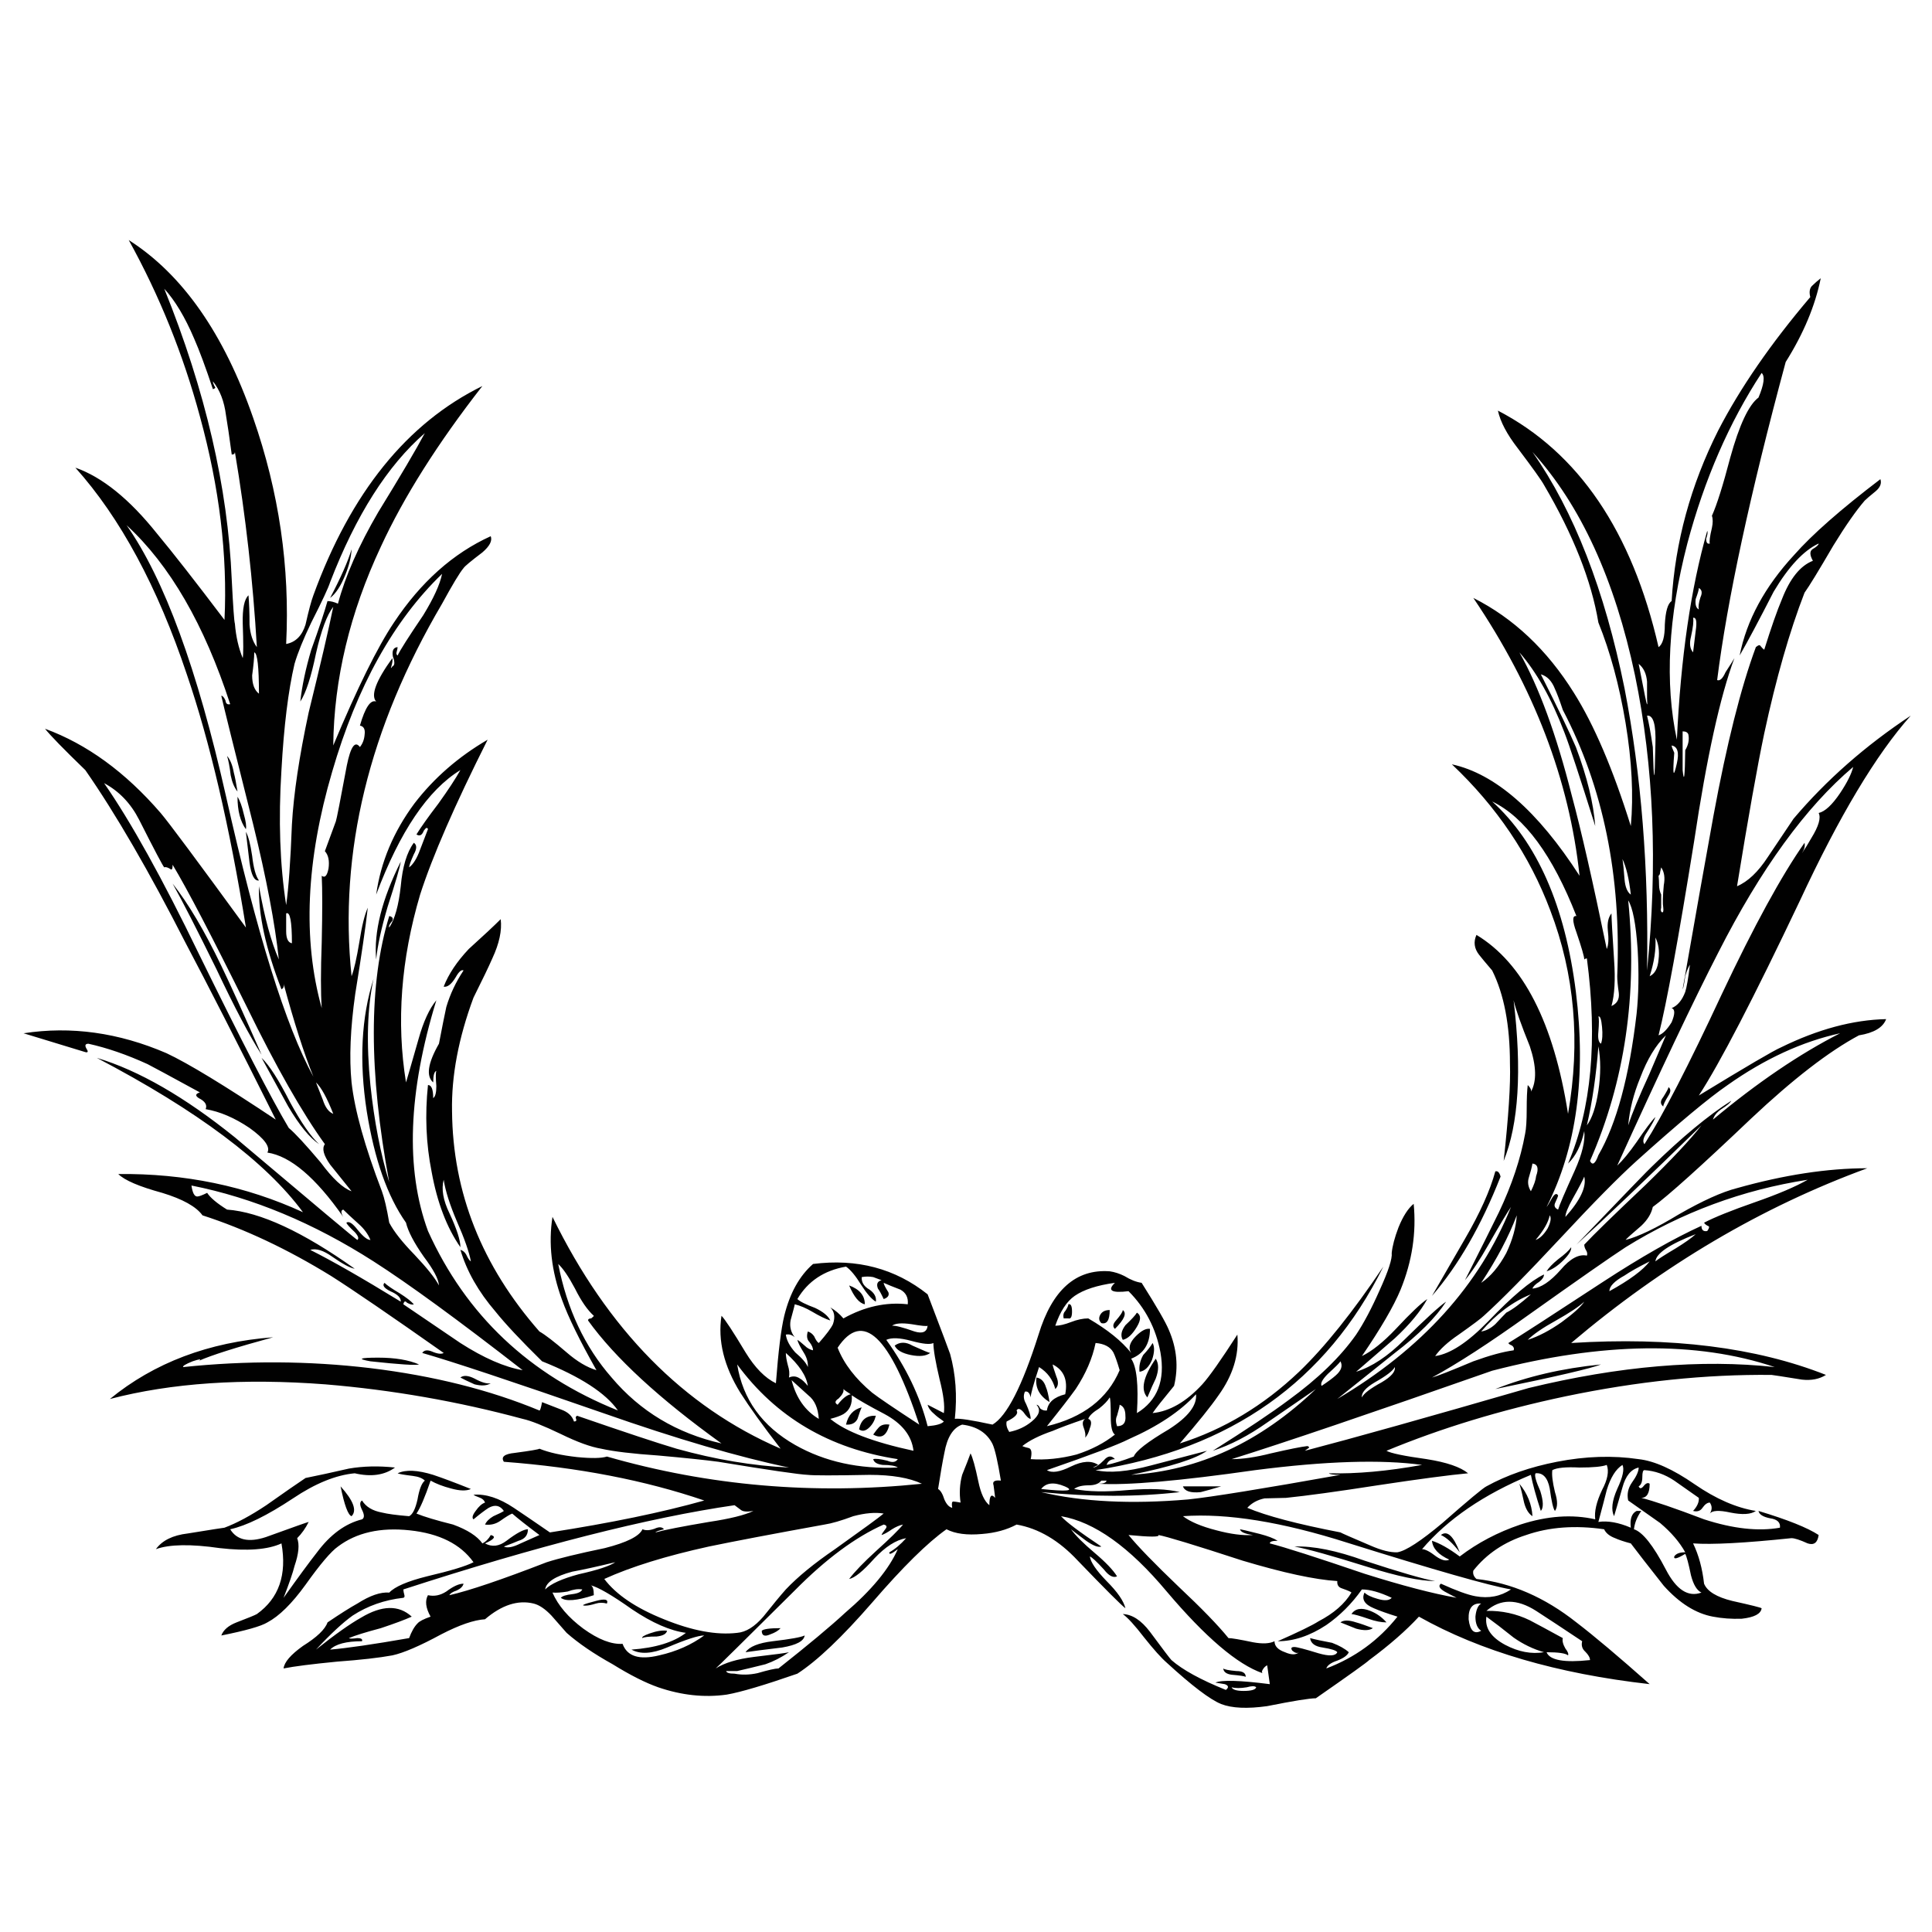 <?xml version="1.0" encoding="utf-8"?>
<!-- Generator: Adobe Illustrator 16.0.0, SVG Export Plug-In . SVG Version: 6.00 Build 0)  -->
<!DOCTYPE svg PUBLIC "-//W3C//DTD SVG 1.1//EN" "http://www.w3.org/Graphics/SVG/1.1/DTD/svg11.dtd">
<svg version="1.1" id="Layer_1" xmlns="http://www.w3.org/2000/svg" xmlns:xlink="http://www.w3.org/1999/xlink" x="0px" y="0px"
	 width="300px" height="300px" viewBox="0 0 300 300" enable-background="new 0 0 300 300" xml:space="preserve">
<path fill-rule="evenodd" clip-rule="evenodd" fill="#010101" d="M25.505,44.832c6.391,15.816,9.884,30.873,10.48,45.171
	c0.217,4.28,0.379,6.555,0.488,6.825c0.162,2.004,0.568,3.792,1.219,5.362c0.107-0.595,0.107-2.383,0-5.362
	c-0.055-2.329,0.243-3.792,0.893-4.388c0.108,1.247,0.163,2.763,0.163,4.55c0.108,1.462,0.487,2.627,1.137,3.494
	c-0.596-10.237-1.733-20.338-3.412-30.304c0,0.27-0.163,0.406-0.488,0.406c-0.379-2.816-0.676-4.847-0.893-6.093
	c-0.271-2.167-0.948-3.927-2.031-5.281c0,0.216,0.107,0.514,0.324,0.893c0.109,0.109,0,0.216-0.324,0.326
	c-1.138-3.413-2.113-6.04-2.926-7.881C28.728,49.247,27.184,46.674,25.505,44.832z M65.965,67.255
	c-5.796,5.037-10.698,12.755-14.706,23.155c-0.271,0.867-1.246,2.952-2.924,6.256c-1.246,2.6-2.112,4.74-2.6,6.419
	c-0.975,4.169-1.652,9.667-2.031,16.492c-0.487,7.745-0.243,14.732,0.731,20.961c0.379-2.654,0.677-6.824,0.894-12.511
	c0.27-4.767,1.137-10.562,2.6-17.387c1.841-7.475,3.114-12.945,3.819-16.412c-0.975,1.246-1.869,3.656-2.681,7.231
	c-0.758,3.683-1.571,6.175-2.437,7.475c0.27-2.438,0.839-5.119,1.706-8.044c1.192-3.304,2.031-5.822,2.518-7.556
	c0.488,0,1.029,0.136,1.625,0.406c1.138-4.278,3.223-9.019,6.256-14.218C62.2,73.891,64.611,69.801,65.965,67.255z M39.317,64.899
	c4.008,11.482,5.714,23.182,5.118,35.098c1.462-0.271,2.464-1.273,3.006-3.006c0.487-2.167,0.894-3.683,1.219-4.55
	c5.795-15.924,14.542-26.756,26.242-32.498C67.969,68.826,62.716,77.14,59.14,84.885c-4.821,10.292-7.285,20.583-7.393,30.873
	c3.736-8.937,6.878-15.301,9.424-19.092c4.171-6.283,9.18-10.751,15.03-13.405c0.271,0.705-0.163,1.543-1.3,2.519
	c-1.787,1.354-2.763,2.166-2.925,2.438c-0.596,0.703-1.706,2.545-3.331,5.524c-11.374,19.336-16.059,38.618-14.055,57.847
	c0.379-0.976,0.786-2.763,1.219-5.363c0.379-2.437,0.813-4.197,1.3-5.281c-0.325,2.925-0.976,7.394-1.95,13.406
	c-0.759,5.361-0.948,9.938-0.569,13.729c0.487,4.333,2.058,9.967,4.712,16.899c0.379,1.027,0.759,2.652,1.138,4.875
	c0.704,1.354,2.004,3.005,3.9,4.954c1.949,2.06,3.223,3.656,3.818,4.794c-0.055-0.975-0.84-2.464-2.356-4.468
	c-1.517-2.167-2.437-3.926-2.762-5.28c-2.871-4.063-4.902-9.831-6.093-17.307c-1.192-7.744-0.84-14.596,1.057-20.554
	c-0.975,4.495-1.138,9.992-0.488,16.491c0.596,5.634,1.571,10.67,2.925,15.113c-3.195-17.169-3.195-30.955,0-41.354
	c0.487,0.108,0.65,0.352,0.487,0.73c-0.433,0.488-0.596,0.84-0.487,1.056c0.867-1.299,1.462-3.438,1.787-6.418
	c0.271-3.033,0.948-5.281,2.031-6.743c0.488,0.324,0.488,0.92,0,1.786c-0.487,1.084-0.731,1.761-0.731,2.032
	c0.65-0.487,1.219-1.408,1.706-2.762c0.705-1.841,1.111-2.897,1.219-3.169c-0.107-0.324-0.324-0.243-0.65,0.244
	c-0.27,0.705-0.65,0.894-1.137,0.569c0.704-1.137,1.841-2.735,3.412-4.793c1.517-2.113,2.654-3.845,3.413-5.2
	c-5.038,3.087-9.397,9.533-13.08,19.336c0.704-5.038,2.681-9.75,5.931-14.136c3.033-3.954,6.824-7.258,11.375-9.912
	c-5.092,10.128-8.585,18.144-10.481,24.048c-2.979,10.075-3.71,19.798-2.193,29.167c0.109-0.325,0.758-2.573,1.95-6.743
	c0.758-2.708,1.679-4.713,2.762-6.012c-4.387,14.299-4.82,26.242-1.3,35.828c5.904,13.055,15.735,22.343,29.492,27.867
	c-1.895-2.709-5.822-5.253-11.78-7.638c-3.304-3.249-5.714-5.823-7.23-7.718c-2.654-3.088-4.469-6.283-5.444-9.587
	c0.379,0.108,0.676,0.353,0.893,0.73c0.271,0.596,0.515,0.947,0.732,1.058c-0.271-1.463-1.002-3.549-2.194-6.257
	c-1.083-2.545-1.76-4.685-2.031-6.418c-0.379,1.462-0.081,3.196,0.894,5.199c1.137,2.438,1.706,4.198,1.706,5.28
	c-2.112-3.032-3.602-6.931-4.469-11.697c-0.866-4.334-1.056-8.829-0.569-13.488c0.542,0,0.813,0.678,0.813,2.032
	c0.325-0.217,0.487-0.839,0.487-1.868c-0.108-1.3-0.108-2.087,0-2.357c-0.325,0.108-0.487,0.705-0.487,1.788
	c-1.137-0.975-0.84-2.979,0.894-6.012c0.487-2.545,0.867-4.443,1.137-5.687c0.596-2.006,1.489-3.9,2.681-5.688
	c-0.325-0.163-0.731,0.19-1.219,1.057c-0.65,1.084-1.273,1.57-1.869,1.463c0.759-1.95,2.058-3.901,3.899-5.85
	c2.276-2.058,3.928-3.602,4.957-4.631c0.217,1.733-0.216,3.765-1.3,6.093c-0.542,1.246-1.516,3.277-2.925,6.093
	c-2.329,6.284-3.439,12.16-3.331,17.63c0.108,12.622,4.63,24.021,13.567,34.206c0.867,0.486,2.275,1.569,4.225,3.249
	c1.625,1.407,3.169,2.329,4.631,2.761c-2.6-4.604-4.388-8.259-5.362-10.968c-1.625-4.439-2.113-8.72-1.463-12.836
	c8.558,17.495,20.366,29.491,35.423,35.991c-2.763-3.574-4.848-6.472-6.256-8.693c-2.546-4.116-3.52-8.098-2.924-11.941
	c0.541,0.54,1.787,2.438,3.737,5.687c1.462,2.384,3.033,3.979,4.712,4.792c0.379-4.982,0.812-8.477,1.3-10.479
	c0.866-3.522,2.356-6.202,4.469-8.045c6.824-0.867,12.755,0.703,17.792,4.712c2.167,5.688,3.332,8.775,3.493,9.262
	c0.867,3.143,1.111,6.5,0.731,10.075c0.65-0.108,2.6,0.19,5.85,0.894c2.221-1.3,4.604-5.958,7.149-13.974
	c2.112-6.933,5.795-10.211,11.05-9.831c0.758,0.108,1.517,0.353,2.274,0.73c0.975,0.597,1.868,0.949,2.681,1.058
	c2.33,3.683,3.738,6.12,4.226,7.312c1.245,2.87,1.515,5.769,0.813,8.692c-1.788,2.168-2.899,3.575-3.331,4.226
	c2.653-0.271,5.228-1.76,7.719-4.468c1.082-1.191,2.896-3.767,5.442-7.719c0.27,3.194-0.704,6.336-2.924,9.424
	c-1.192,1.732-3.196,4.225-6.013,7.474c6.824-2.166,12.999-5.875,18.523-11.13c3.955-3.792,8.314-9.234,13.081-16.329
	c-8.83,17.817-23.725,28.354-44.685,31.604c2.112,0.488,4.981,0.243,8.611-0.73c1.895-0.488,4.793-1.246,8.692-2.275
	c-1.733,1.246-5.658,2.492-11.78,3.736c10.508-0.649,20.068-5.09,28.68-13.322c-1.625,1.136-4.144,2.868-7.556,5.198
	c-2.925,2.06-5.741,3.521-8.448,4.388c5.252-3.305,9.179-5.931,11.78-7.88c4.55-3.306,8.041-6.689,10.479-10.156
	c1.194-1.788,2.412-4.089,3.656-6.905c1.355-2.979,1.978-4.902,1.87-5.769c0.107-1.083,0.459-2.412,1.056-3.981
	c0.705-1.734,1.489-2.953,2.355-3.656c0.435,4.495-0.243,8.938-2.031,13.325c-1.082,2.6-3.087,6.039-6.011,10.317
	c1.571-0.759,3.331-2.167,5.281-4.225c2.273-2.438,3.898-3.981,4.874-4.632c-1.029,1.896-2.708,3.927-5.038,6.093
	c-3.898,3.36-5.904,5.093-6.013,5.2c2.438-0.758,4.929-2.41,7.476-4.955c3.357-3.305,5.523-5.28,6.5-5.932
	c-1.625,2.493-4.28,5.146-7.963,7.963c-5.47,4.388-8.45,6.771-8.937,7.148c13.108-7.744,22.1-17.683,26.975-29.815
	c-0.597,0.866-1.762,2.815-3.495,5.848c-1.354,2.385-2.573,4.226-3.656,5.525c2.33-4.604,4.09-8.124,5.281-10.562
	c2.004-4.224,3.358-8.286,4.063-12.187c0.162-0.758,0.244-2.031,0.244-3.817c0-1.625,0.054-2.872,0.162-3.739
	c0.434,0.436,0.597,0.787,0.487,1.058c0.922-1.625,0.867-3.981-0.162-7.068c-1.354-3.357-2.194-5.74-2.519-7.149
	c1.3,10.887,0.784,19.199-1.544,24.94c0.757-6.877,1.085-11.914,0.975-15.111c0-5.958-0.921-10.778-2.763-14.461
	c-0.974-1.137-1.649-1.949-2.031-2.437c-0.758-0.975-0.894-2.004-0.405-3.087c7.257,4.387,11.997,13.649,14.218,27.785
	c1.949-11.157,1.029-21.691-2.762-31.604c-3.196-8.504-8.288-16.06-15.274-22.667c6.715,1.462,13.324,7.23,19.823,17.305
	c-1.57-14.841-7.068-29.221-16.493-43.142c6.229,3.142,11.431,8.043,15.6,14.706c3.143,4.982,6.094,11.888,8.854,20.717
	c0.436-4.767,0.164-10.102-0.812-16.005c-0.975-5.85-2.384-11.049-4.225-15.599c-1.082-6.5-3.9-13.622-8.449-21.367
	c-0.38-0.704-1.733-2.6-4.063-5.687c-1.679-2.167-2.709-4.116-3.087-5.85c12.511,6.5,20.825,18.741,24.942,36.723
	c0.65-0.433,0.974-1.599,0.974-3.494c0.108-2.058,0.46-3.276,1.057-3.656c0.543-9.153,2.952-17.982,7.231-26.486
	c3.411-6.607,8.179-13.513,14.299-20.717c-0.216-0.866-0.081-1.489,0.406-1.868c0.325-0.324,0.731-0.677,1.219-1.056
	c-0.866,4.279-2.682,8.612-5.442,13c-5.525,20.474-9.073,36.939-10.645,49.396c0.435,0.163,0.866-0.244,1.301-1.219
	c0.813-1.246,1.272-1.977,1.381-2.194c-2.222,5.958-4.308,15.437-6.255,28.436c-2.438,15.166-4.28,25.213-5.525,30.142
	c0.65-0.217,1.326-0.894,2.03-2.031c0.543-1.3,0.543-2.031,0-2.192c0.921-0.38,1.625-1.219,2.112-2.519
	c0.217-0.651,0.463-2.059,0.731-4.225c-0.269,0.433-0.515,1.029-0.731,1.788c-0.161,1.191-0.297,1.867-0.405,2.03
	c2.058-11.753,3.655-20.744,4.793-26.973c2.059-11.158,4.253-19.878,6.58-26.161c0.38-0.326,0.624-0.38,0.732-0.163
	c0.215,0.271,0.405,0.461,0.567,0.569c1.084-3.466,2.006-6.093,2.763-7.881c1.246-3.195,2.844-5.172,4.794-5.931
	c-0.487-0.866-0.515-1.462-0.081-1.788c0.649-0.379,0.975-0.676,0.975-0.893c-2.328,1.083-4.657,3.574-6.986,7.475
	c-2.33,4.549-4.09,7.853-5.282,9.911c1.083-5.47,3.9-10.669,8.45-15.599c2.816-3.196,7.285-7.122,13.405-11.78
	c0.218,0.65-0.026,1.273-0.73,1.869c-0.867,0.704-1.436,1.192-1.707,1.462c-1.354,1.571-2.978,3.9-4.874,6.987
	c-2.275,3.9-3.766,6.338-4.469,7.313c-2.329,6.012-4.414,13.297-6.257,21.854c-1.082,5.146-2.491,13.053-4.224,23.724
	c1.679-0.705,3.276-2.221,4.794-4.55l3.981-5.931c5.09-6.012,11.156-11.347,18.197-16.005c-5.362,6.012-11.104,15.599-17.224,28.761
	c-7.204,15.167-12.431,25.24-15.681,30.222c7.366-4.494,11.619-6.986,12.756-7.474c5.741-2.816,11.186-4.277,16.33-4.388
	c-0.486,1.3-1.895,2.141-4.224,2.519c-4.659,2.491-10.238,6.798-16.737,12.918c-7.8,7.421-12.893,11.998-15.273,13.731
	c-0.218,1.027-0.813,2.004-1.788,2.924c-1.462,1.246-2.274,1.977-2.438,2.195c1.95-0.49,4.712-1.815,8.287-3.981
	c3.684-2.112,6.688-3.469,9.019-4.063c7.312-2.058,14.056-3.087,20.23-3.087c-16.413,6.013-31.741,15.057-45.984,27.136
	c15.544-0.975,28.734,0.676,39.565,4.956c-1.028,0.649-2.275,0.894-3.737,0.73c-3.032-0.486-4.604-0.73-4.713-0.73
	c-10.182-0.108-20.852,1-32.011,3.33c-10.019,2.113-19.281,4.929-27.784,8.45c0.649,0.379,2.734,0.813,6.255,1.299
	c3.088,0.488,5.228,1.219,6.419,2.195c-2.926,0.271-7.608,0.893-14.055,1.867c-6.284,0.977-11.022,1.625-14.218,1.95
	c-2.168,0.056-3.278,0.081-3.333,0.081c-1.081,0.217-1.977,0.705-2.68,1.463c2.924,1.245,7.745,2.519,14.46,3.818
	c0.165,0.108,1.708,0.787,4.633,2.03c1.732,0.76,3.141,1.111,4.224,1.057c1.3-0.215,3.629-1.732,6.987-4.549
	c4.008-3.521,6.283-5.416,6.824-5.688c3.143-1.734,6.799-3.007,10.968-3.819c4.441-0.866,8.666-1.001,12.674-0.406
	c2.438,0.271,5.336,1.571,8.694,3.9c3.304,2.276,6.473,3.656,9.505,4.144c-0.757,0.541-2.085,0.624-3.981,0.244
	c-1.732-0.379-2.789-0.325-3.167,0.162c0.378-0.596,0.378-1.163,0-1.706c-0.381,0-0.758,0.27-1.138,0.813
	c-0.325,0.487-0.813,0.65-1.463,0.487c0.65-0.703,0.947-1.381,0.894-2.031c-1.679-1.192-2.951-2.085-3.817-2.68
	c-1.464-0.976-3.006-1.518-4.631-1.626c-0.218,0-0.325,0.353-0.325,1.056c0,0.759-0.188,1.246-0.57,1.463
	c0.164,0.38,0.407,0.38,0.732,0c0.379-0.486,0.704-0.624,0.976-0.405c0,1.461-0.435,2.192-1.301,2.192
	c1.949,0.487,5.2,1.598,9.749,3.331c4.497,1.463,8.423,1.896,11.78,1.301c0.108-0.812-0.406-1.301-1.542-1.463
	c-1.084-0.216-1.68-0.597-1.788-1.138c4.495,1.354,7.609,2.601,9.343,3.736c-0.162,1.193-0.732,1.625-1.706,1.302
	c-1.192-0.543-2.031-0.813-2.518-0.813c-7.259,0.759-12.351,1.028-15.275,0.813c0.868,1.786,1.436,3.871,1.706,6.255
	c0.488,1.191,1.95,2.085,4.388,2.682c2.925,0.649,4.44,1.028,4.549,1.137c-0.108,0.866-1.136,1.409-3.086,1.624
	c-1.571,0.055-3.062-0.053-4.469-0.323c-2.654-0.488-5.2-2.085-7.638-4.794c-2.438-3.087-4.143-5.28-5.119-6.58
	c-1.027-0.271-1.84-0.543-2.438-0.813c-0.866-0.325-1.434-0.786-1.705-1.383c-4.495-0.648-8.53-0.351-12.105,0.894
	c-3.412,1.085-6.147,2.927-8.206,5.525c-0.107,0.488,0.057,0.921,0.488,1.3c5.416,0.596,10.59,2.844,15.519,6.744
	c2.761,2.111,6.553,5.308,11.374,9.586c-14.354-1.625-26.297-5.117-35.83-10.479c-2.003,2.166-4.576,4.415-7.718,6.742
	c-0.379,0.38-3.143,2.356-8.287,5.932c-0.974,0-3.494,0.406-7.556,1.219c-3.087,0.434-5.47,0.325-7.149-0.325
	c-1.734-0.704-4.549-2.844-8.449-6.419c-0.867-0.757-2.031-2.058-3.494-3.898c-1.461-1.896-2.573-3.115-3.331-3.655
	c1.463,0.053,2.87,0.974,4.226,2.761c2.003,2.709,3.114,4.17,3.331,4.387c1.732,1.518,4.55,3.062,8.45,4.633
	c0.486-0.382,0.432-0.678-0.164-0.896c-0.648-0.108-1.138-0.189-1.462-0.242c0.975-0.434,3.792-0.353,8.449,0.242
	c-0.162-1.244-0.299-2.22-0.406-2.925c-0.27,0.109-0.514,0.353-0.73,0.731c-0.108,0.217-0.108,0.38,0,0.487
	c-3.9-1.354-8.856-5.577-14.868-12.674c-5.796-6.933-11.267-10.831-16.411-11.699c0.759,0.868,2.844,2.438,6.256,4.712
	c-0.488,0.163-1.273-0.134-2.356-0.893c-1.462-1.084-2.249-1.679-2.356-1.789c0.704,0.977,1.923,2.195,3.656,3.656
	c1.732,1.463,2.896,2.682,3.494,3.656c-0.598,0.271-1.273-0.081-2.031-1.056c-1.139-1.246-1.869-1.923-2.193-2.03
	c0.107,0.866,0.975,2.139,2.599,3.818c1.68,1.678,2.654,3.087,2.926,4.224c-0.649-0.487-3.116-2.951-7.394-7.394
	c-2.924-3.141-6.094-5.009-9.506-5.605c-1.517,0.812-3.303,1.301-5.363,1.463c-2.328,0.215-4.169-0.027-5.523-0.732
	c-2.925,2.06-6.771,5.852-11.537,11.375c-4.658,5.361-8.531,9.047-11.618,11.049c-5.146,1.788-8.802,2.872-10.968,3.25
	c-3.467,0.489-7.014,0.107-10.643-1.137c-2.004-0.704-4.36-1.896-7.068-3.574c-2.925-1.626-5.308-3.25-7.149-4.875
	c-0.108-0.109-0.894-1.002-2.356-2.682c-0.975-1.029-1.896-1.652-2.763-1.868c-2.437-0.597-4.956,0.216-7.556,2.438
	c-1.733,0.108-4.008,0.894-6.825,2.354c-3.304,1.788-5.823,2.873-7.556,3.251c-2.058,0.38-4.929,0.703-8.612,0.975
	c-3.9,0.38-6.662,0.732-8.287,1.056c0.107-0.975,1.11-2.139,3.006-3.493c2.166-1.353,3.439-2.571,3.818-3.655
	c2.004-1.354,3.548-2.33,4.631-2.925c1.95-1.247,3.603-1.815,4.957-1.707c0.867-0.92,2.816-1.76,5.849-2.519
	c3.683-0.866,6.093-1.599,7.231-2.193c-2.004-2.815-5.308-4.468-9.912-4.954c-4.549-0.49-8.261,0.351-11.131,2.517
	c-1.083,0.758-2.762,2.735-5.037,5.931c-2.112,2.926-4.09,4.875-5.931,5.851c-0.975,0.596-3.358,1.272-7.149,2.031
	c0.325-0.868,1.111-1.544,2.356-2.031c1.842-0.704,2.897-1.138,3.168-1.299c3.412-2.438,4.685-6.094,3.818-10.969
	c-2.112,0.975-5.308,1.219-9.586,0.73c-4.496-0.649-7.799-0.595-9.912,0.163c0.975-1.354,2.627-2.166,4.957-2.438
	c3.683-0.595,5.579-0.894,5.687-0.894c1.896-0.705,4.063-1.869,6.5-3.493c2.762-1.951,4.793-3.358,6.093-4.226
	c1.896-0.38,4.143-0.866,6.743-1.463c2.221-0.379,4.604-0.433,7.149-0.161c-1.625,1.189-3.71,1.488-6.256,0.894
	c-2.925,0.271-6.12,1.569-9.587,3.898c-4.008,2.654-7.258,4.253-9.749,4.793c1.029,1.681,2.87,2.087,5.524,1.219
	c4.333-1.569,6.554-2.355,6.663-2.355c-0.487,0.976-1.083,1.815-1.788,2.52c0.379,0.974,0.244,2.409-0.406,4.306
	c-0.271,1.083-0.839,2.734-1.706,4.955c2.274-3.195,4.007-5.551,5.199-7.068c2.058-2.762,4.387-4.468,6.987-5.118
	c0.38-0.216,0.38-0.705,0-1.462c-0.379-0.758-0.379-1.246,0-1.463c0.597,0.977,1.625,1.598,3.087,1.869
	c0.867,0.218,2.275,0.406,4.225,0.568c0.541-0.271,0.975-1.138,1.3-2.6c0.271-1.57,0.65-2.547,1.138-2.924
	c-0.379-0.381-1.002-0.624-1.869-0.731c-1.354-0.164-2.14-0.299-2.356-0.406c1.246-0.595,3.087-0.516,5.525,0.242
	c1.462,0.488,3.412,1.219,5.85,2.195c-0.705,0.325-1.734,0.296-3.087-0.082c-1.246-0.325-2.302-0.73-3.169-1.218
	c-0.866,2.545-1.598,4.25-2.193,5.117c1.191,0.487,3.087,1.057,5.687,1.706c2.221,0.812,3.738,1.788,4.55,2.926
	c0.542-0.271,0.975-0.705,1.3-1.302c0.866,0.219,0.569,0.651-0.894,1.302c1.083,0.595,2.194,0.46,3.331-0.406
	c1.571-1.192,2.681-1.789,3.332-1.789c0,0.923-0.487,1.518-1.463,1.789c-0.487,0.216-1.246,0.515-2.274,0.893
	c0.542,0.271,1.408,0.108,2.6-0.486c1.733-0.759,2.708-1.193,2.924-1.302c-1.95-1.461-3.357-2.571-4.224-3.33
	c-0.325,0.109-0.948,0.487-1.869,1.138c-0.704,0.487-1.489,0.677-2.356,0.568c0.217-0.488,0.65-0.921,1.3-1.3
	c0.866-0.38,1.408-0.649,1.625-0.813c-0.596-0.866-1.382-1.03-2.356-0.487c-0.596,0.379-1.381,0.975-2.356,1.787
	c-0.271-0.216-0.163-0.649,0.326-1.3c0.487-0.703,0.974-1.138,1.462-1.3c-0.108-0.325-0.352-0.567-0.731-0.731
	c-0.596-0.218-0.948-0.379-1.056-0.487c1.896-0.162,3.981,0.514,6.256,2.031c1.299,0.866,3.168,2.139,5.605,3.818
	c9.424-1.462,17.414-3.113,23.967-4.956c-9.208-3.141-19.58-5.146-31.117-6.013c-0.487-0.758,0.082-1.219,1.707-1.381
	c2.438-0.324,3.71-0.543,3.818-0.649c1.463,0.597,3.412,1.029,5.85,1.301c2.221,0.216,3.765,0.189,4.631-0.082
	c15.816,4.55,32.119,5.958,48.91,4.226c-1.95-0.922-4.658-1.383-8.124-1.383c-5.525,0.108-8.721,0.108-9.587,0
	c-1.354-0.055-5.985-0.73-13.894-2.031c-2.004-0.27-5.118-0.595-9.343-0.974c-3.954-0.27-6.906-0.622-8.855-1.057
	c-1.625-0.271-3.71-1.028-6.256-2.274c-2.708-1.3-4.685-2.087-5.93-2.356c-10.021-2.707-20.23-4.495-30.629-5.361
	c-12.783-0.977-23.94-0.219-33.473,2.273c6.879-5.633,15.328-8.828,25.349-9.586c-5.742,1.569-9.587,2.788-11.537,3.656
	c0.487-0.325,0.163-0.298-0.975,0.08c-1.083,0.434-1.571,0.732-1.463,0.895c9.804-1.03,19.499-0.975,29.085,0.163
	c9.803,1.189,18.551,3.385,26.242,6.58c0.109,0,0.244-0.433,0.406-1.3c0.704,0.271,1.68,0.649,2.925,1.137
	c1.083,0.381,1.76,1.002,2.031,1.869c0.325,0,0.433-0.137,0.325-0.406c-0.108-0.216-0.054-0.38,0.163-0.487
	c7.366,2.545,12.512,4.252,15.437,5.118c6.012,1.678,11.834,2.654,17.467,2.926c-7.799-1.625-17.413-4.443-28.842-8.45
	c-14.19-4.931-23.561-8.044-28.11-9.343c0.271-0.434,0.757-0.516,1.462-0.244c0.867,0.379,1.489,0.462,1.869,0.244
	c-8.232-5.797-14.055-9.776-17.468-11.944c-6.77-4.17-13.432-7.312-19.986-9.424c-0.975-1.354-3.06-2.518-6.256-3.492
	c-3.575-0.977-5.85-1.951-6.825-2.926c10.291-0.108,19.851,1.868,28.68,5.931c-5.742-7.799-16.411-15.789-32.01-23.967
	c6.5,1.95,13.649,6.066,21.449,12.349c12.565,10.615,18.903,15.926,19.01,15.926c0.271-0.219,0.136-0.624-0.406-1.219
	c-0.813-0.76-1.246-1.248-1.299-1.463c0.379-0.271,0.947,0.08,1.705,1.056c0.867,1.083,1.544,1.626,2.031,1.626
	c-0.379-0.921-1.001-1.762-1.868-2.521c-1.083-0.975-1.868-1.706-2.356-2.193c-0.379,0.108-0.379,0.487,0,1.138
	c-4.279-6.12-8.206-9.452-11.78-9.993c0.487-0.867-0.433-2.139-2.762-3.818c-2.329-1.571-4.604-2.547-6.825-2.924
	c0.271-0.651-0.081-1.219-1.056-1.707c-0.596-0.378-0.542-0.677,0.163-0.894c-4.767-2.6-7.475-4.063-8.124-4.389
	c-3.196-1.461-6.256-2.519-9.181-3.167c-0.488,0-0.596,0.243-0.325,0.73c0.325,0.488,0.271,0.678-0.163,0.569l-9.587-2.924
	c7.366-1.139,14.76-0.108,22.179,3.086c3.359,1.57,9.019,5.009,16.981,10.318c-6.013-12.024-10.67-21.151-13.974-27.38
	c-5.688-11.157-10.887-20.122-15.599-26.892c-3.358-3.25-5.444-5.389-6.256-6.419c6.5,2.383,12.485,6.744,17.956,13.081
	c1.246,1.462,5.66,7.393,13.243,17.792c-2.546-15.761-5.606-28.869-9.181-39.322c-4.55-13.595-10.318-24.292-17.305-32.092
	c4.17,1.462,8.395,4.875,12.674,10.236c2.438,2.926,5.931,7.394,10.481,13.406c0.487-10.02-0.786-20.555-3.819-31.604
	c-2.6-9.642-6.283-18.768-11.05-27.379C28.321,42.584,34.767,51.792,39.317,64.899z M273.058,61.731
	c0.868-2.058,1.029-3.331,0.486-3.819c-5.036,7.691-8.882,16.521-11.536,26.486c-2.98,11.482-3.519,21.638-1.624,30.467
	c0.596-12.729,2.167-23.534,4.712-32.417c0.108,0.163,0.055,0.569-0.163,1.219c0,0.596,0.188,0.839,0.569,0.731
	c-0.107-0.271,0-1.083,0.324-2.438c0.163-0.759,0.163-1.381,0-1.868c0.758-1.68,1.707-4.686,2.843-9.019
	C270.078,65.982,271.541,62.868,273.058,61.731z M280.207,130.871c0.108,0.487-0.026,1.029-0.406,1.625
	c0.487-0.705,0.975-1.49,1.462-2.356c1.138-1.842,1.518-3.142,1.138-3.9c0.976-0.217,2.087-1.246,3.33-3.087
	c1.084-1.625,1.762-2.979,2.031-4.063c-7.365,6.229-14.352,15.843-20.96,28.842c-3.79,7.366-9.018,18.388-15.681,33.066
	c0.868-0.813,1.869-2.031,3.007-3.656c1.354-2.004,2.329-3.304,2.924-3.898c-0.108,0.377-0.54,1.164-1.299,2.354
	c-0.597,0.866-0.731,1.489-0.406,1.869c2.815-4.388,6.823-12.16,12.023-23.316C272.354,143.788,276.632,135.961,280.207,130.871z
	 M262.901,95.936c0.11,0.487,0,1.462-0.325,2.924c-0.27,1.083-0.162,1.895,0.325,2.438c0.164-1.409,0.298-2.519,0.406-3.331
	C263.525,96.503,263.389,95.827,262.901,95.936z M263.795,94.635c-0.107-0.38-0.025-1.002,0.244-1.869
	c0.325-0.704,0.245-1.192-0.244-1.463c0,0.271-0.162,0.84-0.487,1.706C263.199,93.877,263.363,94.418,263.795,94.635z
	 M239.26,104.709c2.653,5.254,4.469,9.018,5.443,11.292c1.732,4.604,2.734,8.693,3.006,12.269
	c-2.438-7.746-4.034-12.593-4.794-14.543c-2.004-5.254-4.332-9.397-6.986-12.43c3.032,5.361,5.741,12.755,8.124,22.179
	c1.462,5.417,3.277,13.379,5.443,23.886c0.271-0.596,0.325-1.571,0.164-2.925c-0.108-1.137,0.081-2.004,0.567-2.6
	c0,0.65,0.136,3.06,0.406,7.23c0.216,3.033,0.081,5.416-0.406,7.149c0.866-0.379,1.246-1.055,1.138-2.03
	c-0.163-1.139-0.244-2.005-0.244-2.6c0.65-15.545-2.166-29.33-8.45-41.354c-0.486-1.462-0.894-2.545-1.219-3.25
	C240.966,105.738,240.233,104.98,239.26,104.709z M255.753,108.446v-2.6c-0.107-1.246-0.542-2.166-1.302-2.762
	c0.164,0.866,0.489,2.518,0.977,4.955C255.753,109.665,255.86,109.801,255.753,108.446z M256.646,116.002
	c0.161,5.958,0.297,5.823,0.405-0.406c0.108-3.087-0.324-4.576-1.299-4.468C256.022,112.157,256.321,113.782,256.646,116.002z
	 M261.277,113.565v6.012c0.217,2.112,0.352,1.083,0.405-3.087c0.487-0.813,0.65-1.625,0.487-2.437
	C262.063,113.727,261.764,113.565,261.277,113.565z M260.384,118.521c0.378-1.679,0.107-2.601-0.813-2.763
	c0,0.163,0.138,0.542,0.407,1.138C259.708,120.417,259.841,120.958,260.384,118.521z M257.946,138.913v2.031
	c-0.108,0.379-0.054,0.623,0.161,0.731c0.163,0,0.218-0.244,0.163-0.731c-0.108-0.596-0.08-1.76,0.081-3.493
	c0.217-1.138,0.081-2.059-0.405-2.763l-0.162,0.731c0,0.27-0.082,0.46-0.244,0.569c0.054,0.487,0.081,0.975,0.081,1.462
	C257.621,137.938,257.729,138.426,257.946,138.913z M253.232,138.913c-0.27-2.438-0.704-4.279-1.299-5.524
	c0.109,0.65,0.218,1.706,0.325,3.168C252.366,137.749,252.692,138.534,253.232,138.913z M248.196,160.2
	c-0.107,1.027,0.027,1.651,0.406,1.868c0.216-0.597,0.271-1.463,0.162-2.601c-0.108-1.191-0.299-1.732-0.568-1.625
	C248.305,158.114,248.305,158.9,248.196,160.2z M244.785,144.763c-0.651-1.788-0.651-2.626,0-2.518
	c-3.686-9.425-8.043-15.356-13.082-17.793c6.988,6.337,11.32,16.195,13,29.574c1.624,13.107,0.106,24.238-4.551,33.392
	c0.11-0.108,0.407-0.597,0.895-1.464c0.381-0.596,0.677-0.704,0.895-0.324c0,0.108-0.164,0.515-0.489,1.219
	c-0.161,0.432,0,0.759,0.489,0.975c0.162-0.597,1.028-2.628,2.6-6.094c1.137-2.544,1.625-4.576,1.463-6.092
	c-0.489,2.221-1.327,3.9-2.52,5.035c3.63-8.502,4.604-19.117,2.926-31.847c-0.164,0-0.299,0.054-0.406,0.163
	C246.004,148.555,245.597,147.146,244.785,144.763z M257.052,145.575c0.108,1.842-0.188,3.846-0.893,6.013
	c0.813-0.38,1.272-1.246,1.381-2.6C257.702,147.688,257.54,146.55,257.052,145.575z M254.29,147.363
	c-0.271-3.899-0.759-6.418-1.463-7.555c1.463,14.624-0.515,28.11-5.931,40.458c0.38,0.759,0.813,0.461,1.3-0.894
	c2.816-4.874,4.794-12.186,5.932-21.936C254.451,154.404,254.506,151.047,254.29,147.363z M253.884,104.872
	c-3.142-14.896-8.45-26.459-15.924-34.691c6.444,9.207,11.211,21.448,14.299,36.723c2.6,13.378,3.764,27.975,3.494,43.79
	C257.432,134.282,256.808,119.008,253.884,104.872z M259.084,170.11c-0.542,0.866-0.813,1.437-0.813,1.708
	c-0.486-0.381-0.486-0.866,0-1.464c0.542-0.866,0.813-1.381,0.813-1.544C259.463,169.082,259.463,169.516,259.084,170.11z
	 M254.695,167.35c-1.027,2.491-1.65,4.956-1.868,7.393c0.596-1.842,1.679-4.469,3.25-7.881c1.625-3.792,2.491-5.822,2.601-6.094
	C257.106,162.285,255.778,164.478,254.695,167.35z M246.41,174.742c0.813-1.084,1.407-2.87,1.786-5.361
	c0.38-2.546,0.38-4.849,0-6.906C247.871,166.861,247.276,170.952,246.41,174.742z M243.077,188.96
	c2.33-2.601,3.304-4.686,2.927-6.257c-0.218,0.543-0.813,1.68-1.789,3.414C243.458,187.471,243.077,188.419,243.077,188.96z
	 M240.641,188.716c-0.217,1.084-0.947,2.356-2.193,3.82c0.65-0.219,1.272-0.813,1.869-1.789
	C240.804,189.772,240.911,189.095,240.641,188.716z M237.716,184.979c0.487-0.975,0.759-1.762,0.813-2.356
	c0.433-1.191,0.244-1.843-0.568-1.951c-0.109,0.598-0.298,1.327-0.569,2.195C237.175,183.57,237.282,184.274,237.716,184.979z
	 M233.005,182.703c-2.98,7.584-6.528,13.758-10.646,18.524l5.119-8.856c2.33-4.006,3.9-7.5,4.714-10.48
	C232.57,181.783,232.842,182.054,233.005,182.703z M237.96,200.09c1.3-0.107,2.763-1.083,4.388-2.925
	c1.461-1.732,2.814-2.463,4.063-2.192c0.107-0.271,0.053-0.569-0.164-0.895c-0.161-0.271-0.242-0.542-0.242-0.813
	c1.354-1.461,4.549-4.576,9.585-9.343c4.009-3.898,6.88-6.96,8.612-9.18c-8.556,8.343-15.03,14.515-19.416,18.522
	c7.581-7.907,11.481-11.941,11.698-12.104c4.658-4.551,8.774-7.962,12.35-10.238c-0.164,0.325-0.678,0.759-1.544,1.302
	c-0.705,0.486-1.138,1.028-1.3,1.624c6.879-5.741,13.46-10.209,19.741-13.404c-5.902,1.299-11.726,3.979-17.467,8.041
	c-2.925,2.006-7.636,5.933-14.136,11.78c-2.817,2.546-6.744,6.529-11.78,11.944c-5.256,5.631-9.235,9.669-11.943,12.106
	c-0.38,0.377-1.68,1.353-3.899,2.924c-1.679,1.138-2.897,2.248-3.656,3.331c2.33-0.326,5.091-2.14,8.286-5.443
	c3.684-3.846,6.555-6.257,8.612-7.23c0,0.379-0.243,0.757-0.732,1.138C238.42,199.412,238.067,199.765,237.96,200.09z
	 M243.973,193.671c0.055,0.489-0.353,1.165-1.219,2.031c-0.867,0.867-1.733,1.437-2.602,1.707c0.325-0.541,0.923-1.164,1.789-1.868
	C242.97,194.782,243.647,194.16,243.973,193.671z M235.523,188.716c-1.246,3.306-3.089,6.798-5.526,10.481
	c1.463-0.975,2.763-2.519,3.9-4.631C234.872,192.507,235.413,190.558,235.523,188.716z M252.259,198.06
	c-1.57,0.867-2.356,1.68-2.356,2.437c3.143-1.732,5.227-3.276,6.257-4.63C254.427,196.732,253.126,197.464,252.259,198.06z
	 M260.222,193.835c1.407-0.867,2.438-1.598,3.086-2.194c-4.063,1.571-6.147,2.98-6.256,4.226
	C257.432,195.541,258.489,194.865,260.222,193.835z M264.201,190.341c0,0.65,0.298,0.922,0.895,0.813
	c0.27-0.379,0.353-0.623,0.243-0.731c-0.379-0.162-0.624-0.353-0.731-0.567c1.679-0.867,4.306-1.924,7.881-3.17
	c3.576-1.246,6.311-2.41,8.206-3.493c-10.129,1.571-19.553,5.064-28.273,10.479c-2.329,1.518-7.338,5.012-15.03,10.481
	c-6.118,4.388-11.131,7.637-15.031,9.749c0.813-0.217,2.952-1.056,6.419-2.519c2.547-0.92,4.633-1.488,6.257-1.705
	c0.108-0.271,0.025-0.516-0.244-0.731c-0.38-0.162-0.567-0.298-0.567-0.406c1.624-0.975,6.524-4.144,14.704-9.505
	C254.833,195.188,259.923,192.291,264.201,190.341z M208.142,211.383c-0.106,0.217-0.758,0.867-1.948,1.951
	c-0.866,0.866-1.192,1.49-0.976,1.867c0.976-0.648,1.705-1.189,2.194-1.625C208.279,212.818,208.523,212.088,208.142,211.383z
	 M214.561,214.634c1.463-0.866,2.142-1.652,2.031-2.356c-0.324,0.595-1.353,1.382-3.086,2.356c-1.464,0.866-2.14,1.651-2.031,2.356
	C211.744,216.395,212.774,215.607,214.561,214.634z M202.618,225.276c7.475-1.951,19.065-5.2,34.772-9.75
	c14.083-3.411,26.811-4.495,38.186-3.249c-12.133-4.063-26.758-3.873-43.873,0.568c-18.848,6.608-32.334,11.185-40.459,13.729
	c1.732,0,3.765-0.299,6.094-0.894c2.816-0.648,4.711-1.029,5.687-1.138c0.271,0.108,0.326,0.218,0.163,0.326
	C203.079,224.925,202.89,225.058,202.618,225.276z M206.355,228.771c4.278,0.107,9.099-0.326,14.462-1.3
	c-6.338-0.866-14.976-0.597-25.917,0.812c-11.753,1.68-19.878,2.385-24.374,2.113c0.813,0,1.246-0.164,1.3-0.487h-0.812
	c-0.38,0.487-1.028,0.729-1.951,0.729c-1.029,0-1.786,0.19-2.273,0.57c2.112,0.433,4.929,0.486,8.448,0.161
	c3.357-0.271,6.013-0.161,7.963,0.325c-6.608,0.759-13.785,0.759-21.53,0c6.393,1.517,14.002,1.895,22.829,1.138
	c3.629-0.379,11.509-1.651,23.642-3.819C207.061,229.013,206.464,228.933,206.355,228.771z M223.742,238.355
	c0.975-0.758,1.95,0.138,2.925,2.682C225.584,239.628,224.608,238.737,223.742,238.355z M246.004,202.121
	c-0.813,0.759-2.275,1.734-4.388,2.925c-2.059,1.138-3.521,2.14-4.388,3.007c1.68-0.541,3.44-1.464,5.281-2.763
	C244.351,203.935,245.515,202.88,246.004,202.121z M237.716,200.983c-2.816,1.138-5.39,3.062-7.719,5.771
	c0.76-0.108,1.49-0.489,2.195-1.139c0.758-0.813,1.326-1.407,1.705-1.788C234.872,203.34,236.146,202.393,237.716,200.983z
	 M241.047,228.282c-0.108,0.705,0.028,1.842,0.405,3.412c0.435,1.355,0.435,2.33,0,2.925c-0.27-0.325-0.541-1.49-0.812-3.493
	c-0.324-1.678-1.056-2.465-2.193-2.355c-0.216,0.271,0.027,1.191,0.731,2.763c0.487,1.57,0.515,2.599,0.081,3.086
	c-0.759-2.328-1.272-4.197-1.544-5.606c-7.312,3.034-12.943,6.88-16.898,11.538c0.488,0,1.219,0.379,2.193,1.138
	c0.866,0.595,1.544,0.759,2.03,0.487c-1.678-0.759-2.573-1.734-2.682-2.925c1.194,0.377,2.628,1.19,4.308,2.438
	c2.763-2.114,5.903-3.764,9.424-4.957c4.172-1.354,8.043-1.625,11.618-0.813c-0.163-1.19,0.189-2.708,1.056-4.55
	c0.866-1.625,1.11-2.925,0.731-3.898c-0.702,0.27-2.112,0.406-4.225,0.406C243.16,227.769,241.751,227.902,241.047,228.282z
	 M236.66,233.319c-0.271-1.3-0.515-2.275-0.731-2.924c1.246,1.515,1.922,3.193,2.031,5.036
	C237.364,235.052,236.93,234.348,236.66,233.319z M254.451,227.877c-1.189,0.27-2.03,1.3-2.518,3.086
	c-0.271,0.976-0.703,2.465-1.3,4.469c-0.487-0.975-0.325-2.382,0.487-4.224c0.868-1.843,1.138-3.089,0.813-3.737
	c-1.03,0.648-1.842,1.948-2.438,3.898c-0.271,1.084-0.702,2.735-1.3,4.956c1.464-0.216,3.142,0.083,5.036,0.895
	c-0.161-1.354,0.138-2.222,0.896-2.601h0.73c-0.649,0.922-1.029,1.869-1.137,2.843c1.354,0.434,3.006,2.519,4.956,6.257
	c1.625,3.143,3.468,4.332,5.523,3.574c-0.704-0.323-1.244-1.219-1.625-2.68c-0.378-1.843-0.677-2.953-0.894-3.331
	c-1.246,0.759-1.813,0.894-1.705,0.406c0.269-0.435,0.839-0.651,1.705-0.651c-0.866-1.57-2.166-3.087-3.898-4.549
	c-2.222-1.57-3.873-2.735-4.957-3.494c-0.216-0.975-0.026-1.896,0.569-2.763C254.099,229.257,254.451,228.472,254.451,227.877z
	 M232.192,215.69c4.928-1.95,10.397-3.225,16.41-3.819C247.14,212.466,241.67,213.74,232.192,215.69z M239.747,256.555
	c-1.68-0.486-3.25-1.245-4.712-2.273c-1.624-1.302-3.034-2.384-4.226-3.25c-0.271,1.733,0.705,3.196,2.925,4.386
	C235.794,256.501,237.796,256.88,239.747,256.555z M245.678,254.85c-3.088-2.058-5.469-3.629-7.149-4.713
	c-2.979-1.895-5.553-1.895-7.719,0c2.383-0.054,4.633,0.435,6.744,1.463c1.138,0.596,2.844,1.517,5.117,2.762
	c-0.108,0.434,0.029,0.975,0.406,1.626c0.381,0.486,0.515,0.839,0.407,1.056c-0.379-0.325-1.489-0.488-3.332-0.488
	c0.488,1.246,2.736,1.652,6.744,1.219c0-0.379-0.244-0.813-0.73-1.3C245.678,256.041,245.515,255.499,245.678,254.85z M229.997,249
	c-1.354-0.107-2.004,0.705-1.949,2.438c0.217,1.787,0.866,2.384,1.949,1.787c-0.595-0.38-0.893-1.111-0.893-2.193
	C229.212,249.947,229.511,249.27,229.997,249z M224.311,247.131c-0.813-0.486-1.002-0.894-0.568-1.219
	c2.382,1.082,4.17,1.733,5.362,1.95c2.058,0.38,3.9,0.027,5.525-1.057c-3.414-0.595-11.863-3.006-25.351-7.231
	c-10.182-3.249-18.713-4.63-25.592-4.143c1.138,0.868,2.871,1.598,5.2,2.195c2.222,0.595,4.116,0.837,5.688,0.729
	c-1.246-0.161-1.923-0.46-2.031-0.894c0.108,0,1.138,0.245,3.088,0.732c1.244,0.325,2.166,0.676,2.762,1.057
	c-0.813,0-1.219,0.135-1.219,0.406c2.329,0.595,7.231,2.166,14.706,4.712c5.849,1.842,10.616,3.087,14.299,3.736
	C225.421,247.728,224.797,247.401,224.311,247.131z M207.655,245.507c-3.467-0.217-8.367-1.273-14.705-3.17
	c-7.474-2.438-11.835-3.763-13.08-3.981c0.271,0.325-1.274,0.325-4.632,0c1.463,1.788,4.063,4.47,7.801,8.044
	c3.52,3.306,6.094,5.959,7.719,7.962c0.486,0,1.76,0.218,3.817,0.649c1.463,0.271,2.573,0.218,3.33-0.161
	c0,0.758,0.541,1.326,1.626,1.705c0.975,0.434,1.705,0.434,2.193,0c-0.271,0.218-0.622,0.136-1.056-0.242
	c-0.27-0.382-0.163-0.569,0.325-0.569c0.378,0,1.624,0.325,3.736,0.975c1.679,0.488,2.653,0.432,2.925-0.163
	c-0.162-0.271-0.92-0.514-2.274-0.73c-1.192-0.163-1.842-0.649-1.949-1.463c0.812,0.218,1.949,0.461,3.411,0.732
	c1.138,0.432,2.004,0.92,2.601,1.461c-0.217,0.488-0.813,0.923-1.788,1.3c-0.975,0.325-1.544,0.731-1.706,1.219
	c4.441-1.679,8.125-4.361,11.049-8.042c-1.569-0.488-2.788-0.92-3.656-1.301c-1.461-0.595-1.949-1.408-1.461-2.438
	c0.378,0.381,1.055,0.704,2.031,0.976c1.082,0.325,1.813,0.271,2.193-0.163c-1.841-0.866-3.387-1.3-4.631-1.3
	c-1.571,2.22-3.413,4.063-5.525,5.525c-2.545,1.68-5.065,2.519-7.556,2.519c3.304-1.463,5.416-2.491,6.337-3.089
	c2.384-1.243,4.09-2.735,5.119-4.468c-0.054-0.108-0.543-0.323-1.463-0.648C207.844,246.48,207.602,246.104,207.655,245.507z
	 M212.774,250.137c0.975,0.381,1.813,0.976,2.519,1.788c-0.813,0-1.762-0.188-2.844-0.57c-1.246-0.431-2.112-0.676-2.6-0.729
	C210.445,249.759,211.421,249.595,212.774,250.137z M210.579,252.898c-1.243-0.486-2.056-0.812-2.438-0.974
	c0.489-0.379,1.302-0.379,2.438,0c0.597,0.162,1.463,0.46,2.601,0.894C212.64,253.197,211.773,253.225,210.579,252.898z
	 M222.849,245.507c-2.329,0-5.823-0.732-10.48-2.193c-5.525-1.733-9.316-2.79-11.374-3.17c2.924-0.108,6.553,0.624,10.887,2.193
	C217.514,244.18,221.17,245.236,222.849,245.507z M86.683,196.271c1.353,6.987,4.116,12.865,8.287,17.63
	c4.441,5.255,10.128,8.666,17.062,10.236c-9.642-6.931-16.547-13.298-20.718-19.092c0-0.216,0.162-0.324,0.487-0.324
	c0.271-0.217,0.406-0.352,0.406-0.405c-0.975-0.867-1.95-2.276-2.924-4.227C88.307,198.248,87.44,196.975,86.683,196.271z
	 M81.158,212.764c-10.021-7.799-17.739-13.431-23.155-16.897c-9.316-5.959-18.741-9.885-28.274-11.78
	c0.163,1.138,0.461,1.705,0.895,1.705c0.271,0,0.785-0.189,1.543-0.567c0.488,0.758,1.517,1.624,3.088,2.599
	c5.145,0.38,11.753,3.44,19.823,9.182c-0.704-0.108-1.869-0.732-3.494-1.869c-1.354-0.975-2.491-1.327-3.412-1.057
	c3.358,1.678,8.043,4.359,14.055,8.043c0.055-0.595-0.487-1.138-1.625-1.625c-0.974-0.487-1.272-0.921-0.894-1.299
	c0.379,0.378,1.165,0.92,2.356,1.624c1.029,0.651,1.76,1.219,2.193,1.706c-0.217,0.109-0.568,0.027-1.057-0.243
	c-0.27-0.324-0.46-0.244-0.569,0.243c1.842,1.246,4.794,3.25,8.856,6.013C75.119,210.869,78.341,212.277,81.158,212.764z
	 M76.202,214.795c-0.596,0.381-1.435,0.436-2.518,0.164c-1.084-0.487-1.815-0.84-2.194-1.058c0.487-0.379,1.219-0.325,2.194,0.163
	C74.767,214.66,75.605,214.903,76.202,214.795z M99.763,237.462c0.488,0.218,1.11,0.189,1.869-0.08
	c0.705-0.325,1.191-0.298,1.463,0.08c-0.867,0.218-1.301,0.38-1.301,0.488c1.354-0.378,4.116-0.921,8.288-1.625
	c3.25-0.487,5.551-1.056,6.906-1.706c-0.976,0.163-1.625,0.109-1.95-0.162l-0.975-0.73c-13.433,1.949-30.576,6.309-51.429,13.079
	c0,0.218,0.055,0.516,0.163,0.894c0.054,0.218,0,0.352-0.163,0.406c-2.924,0.325-5.551,1.247-7.88,2.763
	c-1.517,1.083-3.412,2.844-5.687,5.281c2.924-2.328,5.253-3.981,6.987-4.956c3.25-1.95,5.877-2.004,7.88-0.162
	c-1.083,0.487-2.681,1.082-4.793,1.787c-2.438,0.65-4.089,1.165-4.956,1.543c0.108,0.108,0.542,0.108,1.299,0
	c0.597,0,0.84,0.163,0.731,0.488c-2.437,0-4.089,0.433-4.956,1.3c2.6-0.219,6.689-0.813,12.269-1.788
	c0.379-1.029,0.813-1.788,1.3-2.274c0.271-0.326,0.948-0.678,2.031-1.056c-0.759-1.354-0.893-2.466-0.406-3.332
	c0.975,0.218,1.923,0.028,2.844-0.568c1.083-0.813,1.977-1.219,2.681-1.219c-0.108,0.434-0.461,0.786-1.057,1.058
	c-0.649,0.215-1.029,0.459-1.137,0.729c3.087-0.705,8.125-2.409,15.111-5.118c1.841-0.595,4.848-1.327,9.018-2.193
	C97.325,239.521,99.275,238.547,99.763,237.462z M128.93,205.046c-0.705-0.216-1.652-0.676-2.843-1.381
	c-0.921-0.543-1.814-0.92-2.681-1.138c0,0.109-0.217,0.947-0.65,2.519c-0.162,0.976,0.054,1.842,0.65,2.601
	c-0.434-0.379-0.895-0.516-1.381-0.406c0.108,0.866,0.596,1.786,1.462,2.763c1.083,0.921,1.733,1.679,1.95,2.274
	c0.054-0.757-0.163-1.517-0.65-2.274c-0.542-0.866-0.867-1.517-0.975-1.95c0.216,0.107,0.595,0.406,1.137,0.894
	c0.379,0.379,0.813,0.622,1.301,0.731c0-0.38-0.19-0.813-0.569-1.3c-0.379-0.381-0.46-0.921-0.243-1.624
	c0.378,0.106,0.703,0.352,0.974,0.729c0.271,0.597,0.515,0.949,0.731,1.058c1.192-1.354,1.922-2.329,2.194-2.925
	c0.379-1.084,0.244-1.95-0.406-2.601c0.758,0.435,1.435,1.003,2.031,1.707c3.304-1.842,6.635-2.573,9.993-2.194
	c0.108-1.03-0.271-1.786-1.138-2.273c-1.137-0.435-2.004-0.787-2.599-1.057c0,0.215,0.244,0.704,0.73,1.463
	c0.163,0.486-0.081,0.837-0.73,1.055c-0.379-0.813-0.677-1.354-0.894-1.625c-0.271-0.702-0.081-1.137,0.568-1.3l-1.299-0.486
	c-0.596-0.11-1.191-0.11-1.787,0c-0.055,0.813,0.352,1.461,1.219,1.95c0.757,0.54,1.083,1.164,0.975,1.867
	c-0.65-0.38-1.408-1.246-2.275-2.599c-0.866-1.408-1.652-2.357-2.355-2.844c-3.413,0.595-5.931,2.274-7.556,5.036
	c0.378,0.379,1.299,0.84,2.762,1.383C127.819,203.692,128.604,204.341,128.93,205.046z M124.218,214.064
	c0.324,0.162,0.73,0.542,1.219,1.137c-0.217-1.571-1.354-3.275-3.413-5.117c0,0.487,0.108,1.138,0.325,1.95
	c0.216,0.648,0.271,1.272,0.162,1.867C123.106,213.63,123.676,213.685,124.218,214.064z M128.93,220.32
	c2.329,1.95,6.634,3.603,12.917,4.956c-0.271-2.328-1.76-4.225-4.469-5.688c-2.382-1.246-4.089-2.22-5.118-2.925
	c0.109,1.355-0.324,2.329-1.3,2.925C130.473,219.859,129.796,220.104,128.93,220.32z M125.517,216.664
	c-1.625-1.463-2.491-2.247-2.6-2.356c0.705,2.764,2.113,4.767,4.225,6.013C127.034,218.641,126.492,217.423,125.517,216.664z
	 M130.229,217.151c-0.596,0.379-0.649,0.705-0.162,0.976c0.758-0.976,1.435-1.517,2.031-1.625c-0.596-0.38-0.975-0.649-1.137-0.812
	C131.069,216.067,130.825,216.557,130.229,217.151z M128.036,236.731c-8.07,1.463-14.055,2.601-17.955,3.412
	c-6.662,1.463-12.079,3.141-16.249,5.037c1.841,2.438,4.928,4.524,9.262,6.257c4.387,1.787,8.178,2.491,11.374,2.112
	c1.354-0.109,2.708-0.947,4.063-2.519c1.462-1.842,2.626-3.25,3.493-4.226c1.841-1.95,4.387-4.035,7.636-6.255
	c4.333-3.089,6.852-4.93,7.557-5.525c-1.3-0.218-2.872-0.081-4.713,0.406C130.608,236.137,129.12,236.569,128.036,236.731z
	 M123.486,224.382c4.604,2.6,9.912,3.765,15.923,3.495c-0.379-0.271-1.164-0.406-2.355-0.406c-0.867-0.108-1.354-0.407-1.462-0.896
	c0.379-0.107,1.11-0.025,2.193,0.244c0.758,0.325,1.3,0.244,1.625-0.244c-10.616-1.624-18.93-6.524-24.941-14.704
	C115.335,217.286,118.341,221.458,123.486,224.382z M131.367,221.214c0.324-1.461,1.137-2.356,2.438-2.68
	c-0.163,0.323-0.38,0.92-0.65,1.786C132.829,220.972,132.233,221.27,131.367,221.214z M173.126,199.197
	c-2.763,0.378-4.848,1.057-6.255,2.03c-1.245,0.866-2.249,2.411-3.007,4.631c0.65,0,1.463-0.189,2.438-0.568
	c0.976-0.379,1.868-0.568,2.682-0.568c2.98,1.733,5.199,3.52,6.661,5.362c-0.487-0.759-0.243-1.625,0.731-2.602
	c0.868-0.866,1.598-1.243,2.194-1.136c0,2.329-0.976,3.872-2.926,4.631c0.866,1.245,1.165,4.062,0.895,8.449
	c3.196-1.95,4.415-5.092,3.656-9.424c-0.704-3.738-2.356-6.905-4.957-9.507C172.586,200.821,171.881,200.389,173.126,199.197z
	 M165.165,204.722c-0.108-0.488-0.029-0.866,0.243-1.138c0.325-0.486,0.487-0.839,0.487-1.057c0.38-0.107,0.569,0.271,0.569,1.138
	c0,0.813-0.189,1.165-0.569,1.057H165.165z M156.309,220.727c-0.108,0.487,0.027,1.028,0.407,1.625
	c1.354-0.27,2.519-0.813,3.492-1.625c1.193-0.974,1.437-1.841,0.731-2.6c0.217,0,0.406,0.189,0.569,0.568
	c0.324,0.271,0.676,0.379,1.056,0.325c0.163-1.246,1.11-2.087,2.844-2.519c0.433-2.221-0.218-3.763-1.95-4.631
	c0,0.163,0.19,0.785,0.569,1.869c0.38,0.866,0.325,1.516-0.163,1.95c-0.378-1.464-1.219-2.601-2.519-3.413
	c-0.866,2.654-1.3,4.225-1.3,4.713c-0.161-0.705-0.46-1.002-0.894-0.894c-0.271,0.595-0.217,1.219,0.163,1.867
	c0.486,1.084,0.73,1.869,0.73,2.356c-0.27,0-0.65-0.353-1.138-1.057c-0.486-0.541-0.839-0.623-1.056-0.243
	C158.177,219.508,157.663,220.076,156.309,220.727z M162.971,217.721c-1.569-0.976-2.249-2.248-2.031-3.819
	c0.705,0.11,1.191,0.595,1.463,1.463C162.619,215.853,162.809,216.638,162.971,217.721z M144.041,205.858
	c-0.108,0.108-0.948,0.028-2.518-0.243c-1.517-0.218-2.519-0.135-3.006,0.243c0.487-0.054,1.652,0.244,3.493,0.896
	C143.255,207.131,143.933,206.834,144.041,205.858z M144.447,210.084c-0.649,0.487-1.652,0.595-3.006,0.325
	c-1.353-0.271-2.192-0.759-2.518-1.463c0.813-0.597,1.733-0.597,2.763,0C143.364,209.705,144.285,210.084,144.447,210.084z
	 M137.623,208.053c3.087,4.279,5.226,8.748,6.418,13.405c1.354-0.109,2.194-0.353,2.519-0.731c-0.704-0.487-1.191-0.867-1.463-1.138
	c-0.596-0.487-0.947-0.975-1.056-1.462l2.519,1.3c0.162-1.137-0.054-2.87-0.65-5.2c-0.65-2.763-0.974-4.658-0.974-5.687
	c-0.488,0.27-1.625,0.161-3.412-0.325C139.735,207.728,138.436,207.674,137.623,208.053z M146.641,225.601
	c-0.271,1.3-0.596,3.17-0.976,5.607c0.379,0.217,0.705,0.757,0.976,1.624c0.325,0.757,0.731,1.192,1.218,1.3
	c-0.108-0.65-0.054-0.975,0.163-0.975c0.163,0,0.541,0.054,1.136,0.162c-0.216-1.463-0.134-2.897,0.245-4.307
	c0.595-1.461,1.029-2.571,1.3-3.331c0.325,0.595,0.731,2.059,1.219,4.389c0.379,1.84,0.949,3.059,1.705,3.656
	c0-1.464,0.299-1.841,0.895-1.139c0-0.107-0.081-0.757-0.243-1.95c-0.218-0.595,0.162-0.838,1.138-0.729
	c-0.489-2.98-0.921-4.875-1.301-5.688c-0.866-1.732-2.438-2.735-4.712-3.007C147.995,221.7,147.074,223.164,146.641,225.601z
	 M138.11,221.214c-0.433,1.734-1.272,2.248-2.518,1.544c0.379-0.543,0.677-0.92,0.894-1.138
	C136.864,221.24,137.406,221.105,138.11,221.214z M133.398,221.945c0.271-1.463,1.137-2.168,2.6-2.112
	c-0.163,0.703-0.488,1.3-0.975,1.787C134.427,222.215,133.885,222.324,133.398,221.945z M137.217,236.731
	c-4.388,1.949-8.992,5.363-13.812,10.238c-7.908,7.853-11.998,11.889-12.268,12.104c1.354-0.866,3.331-1.461,5.93-1.786
	c3.25-0.38,5.064-0.622,5.443-0.732c-1.191,0.813-2.41,1.437-3.656,1.87c-1.733,0.434-3.196,0.785-4.387,1.055h-1.707
	c0.054,0.271,0.488,0.406,1.3,0.406c1.137,0.217,2.329,0.191,3.575-0.081c1.679-0.487,2.762-0.731,3.25-0.731
	c4.658-3.681,8.098-6.553,10.318-8.612c4.116-3.521,6.852-6.824,8.205-9.91c-0.974,0.757-1.408,0.92-1.3,0.486
	c0.867-0.486,1.733-1.219,2.6-2.192c-1.571,0.27-3.223,1.326-4.956,3.167c-1.733,1.95-3.033,3.007-3.899,3.169
	c0.866-1.138,2.248-2.572,4.144-4.305c2.166-1.95,3.575-3.333,4.224-4.145c-0.541,0.108-1.11,0.353-1.706,0.73
	c-0.705,0.488-1.246,0.786-1.625,0.894c0-0.107,0.19-0.405,0.569-0.894C137.785,237.084,137.704,236.84,137.217,236.731z
	 M159.802,224.87c0.381,0.163,0.461,0.73,0.244,1.705c2.275,0.164,4.659-0.08,7.15-0.729c2.33-0.759,4.305-1.788,5.93-3.088
	c-0.434-0.27-0.648-1.191-0.648-2.763c0-1.843-0.055-2.844-0.163-3.005c-0.326,0.54-0.866,1.108-1.626,1.705
	c-0.974,0.597-1.544,1.138-1.705,1.625c0.486,0.162,0.568,0.651,0.244,1.463c-0.164,0.649-0.406,1.136-0.731,1.461
	c0.107-0.378,0.026-0.92-0.244-1.624c-0.218-0.596-0.136-1.03,0.244-1.3c-2.221,0.758-3.9,1.38-5.038,1.87
	c-2.057,0.703-3.627,1.487-4.712,2.354C158.964,224.652,159.315,224.762,159.802,224.87z M165.327,230.801
	c-1.679-0.704-2.897-0.569-3.656,0.407C165.733,231.641,166.951,231.504,165.327,230.801z M142.741,221.214
	c-4.55-13.812-8.774-17.793-12.674-11.942c0.975,2.491,2.762,4.819,5.362,6.986C136.404,217.017,138.841,218.668,142.741,221.214z
	 M178.977,208.54c0.324,0.597,0.298,1.463-0.082,2.599c-0.487,1.139-1.137,1.762-1.949,1.869c-0.108-0.866,0.081-1.732,0.568-2.599
	C178.219,209.65,178.705,209.026,178.977,208.54z M176.539,203.827c0.649,0.381,0.649,1.111,0,2.194
	c-0.704,1.191-1.437,1.867-2.194,2.031c-0.379-0.65-0.242-1.407,0.407-2.275C175.727,204.856,176.321,204.208,176.539,203.827z
	 M170.121,208.54c-0.487,2.384-1.518,4.767-3.088,7.15c-0.975,1.354-2.465,3.275-4.469,5.768c5.633-1.354,9.399-4.251,11.294-8.694
	c-0.38-1.3-0.705-2.22-0.975-2.761C172.395,209.137,171.474,208.648,170.121,208.54z M171.015,205.452
	c-0.38-0.378-0.434-0.813-0.162-1.3c0.27-0.487,0.759-0.731,1.462-0.731C172.314,204.992,171.881,205.669,171.015,205.452z
	 M174.345,203.421c0.651,0.488,0.244,1.463-1.219,2.926c-0.379-0.325-0.325-0.758,0.163-1.301
	C173.994,204.233,174.345,203.692,174.345,203.421z M173.452,219.833c-0.217,0.434-0.217,0.974,0,1.625
	c0.974,0,1.408-0.541,1.3-1.625c0-0.922-0.298-1.49-0.894-1.706C173.858,218.343,173.721,218.911,173.452,219.833z M178.164,216.99
	c-1.083-1.192-0.65-3.197,1.3-6.013c0.487,0.758,0.487,1.786,0,3.087C179.139,214.715,178.705,215.69,178.164,216.99z
	 M181.495,221.945c2.978-1.895,4.388-3.71,4.224-5.443c-2.438,2.654-5.93,4.983-10.48,6.987c-1.571,0.813-5.795,2.41-12.674,4.793
	c0.758,0.488,2.004,0.299,3.737-0.568c1.787-0.867,3.195-0.947,4.225-0.243l-0.812,0.406c0.379,0,0.947-0.382,1.706-1.138
	c0.596-0.705,1.165-0.759,1.705-0.164c-0.648,0-1.083,0.299-1.3,0.896c1.083-0.218,2.492-0.651,4.225-1.301
	C176.376,225.304,178.189,223.896,181.495,221.945z M189.619,230.801c-1.246,0.38-2.302,0.678-3.168,0.894
	c-1.571,0.162-2.492-0.136-2.764-0.894H189.619z M131.854,199.603c1.625,0.597,2.437,1.571,2.437,2.925
	C133.425,202.365,132.613,201.39,131.854,199.603z M54.591,85.292c-0.055,1.192-0.379,2.52-0.975,3.981
	c-0.704,1.733-1.489,2.925-2.356,3.574C52.939,89.652,54.049,87.133,54.591,85.292z M35.742,109.34
	c-4.009-12.349-9.37-21.611-16.086-27.786c5.85,8.341,10.995,22.369,15.437,42.084c4.766,21.232,9.288,35.748,13.568,43.547
	c-1.463-3.629-3.006-8.45-4.631-14.461c0.107,0.432,0,0.729-0.326,0.893c-2.438-6.282-3.602-11.618-3.493-16.005
	c0.867,4.875,1.896,8.667,3.087,11.375c-0.596-5.58-1.922-12.566-3.98-20.961c-2.979-11.862-4.631-18.524-4.956-19.987
	c0.217,0,0.433,0.244,0.65,0.731C35.065,109.259,35.309,109.449,35.742,109.34z M39.479,101.297c0,0.812-0.108,2.004-0.325,3.575
	c0,1.354,0.352,2.302,1.056,2.844C40.21,103.545,39.967,101.406,39.479,101.297z M36.311,119.983
	c0.163,0.596,0.351,1.571,0.568,2.924c-0.487-0.595-0.84-1.436-1.056-2.519c-0.162-1.354-0.352-2.356-0.568-3.006
	C35.742,117.925,36.094,118.792,36.311,119.983z M61.74,101.784c0.379-0.813,1.706-2.898,3.981-6.255
	c1.625-2.654,2.599-4.794,2.924-6.418c-7.529,7.258-13.215,17.494-17.062,30.71c-4.062,13.812-4.604,26.053-1.625,36.723
	c-0.163-2.33-0.163-5.742,0-10.237c0.107-4.767,0.107-8.207,0-10.318c0.487,0.379,0.839,0,1.056-1.138
	c0.163-1.192-0.027-2.085-0.568-2.681l1.706-4.631c0.108-0.271,0.677-3.168,1.706-8.693c0.596-2.925,1.272-3.873,2.031-2.844
	c0.433-0.541,0.676-1.191,0.731-1.949c0.108-0.813-0.136-1.273-0.731-1.382c0.812-2.816,1.652-4.062,2.519-3.736
	c-0.867-0.976-0.028-3.223,2.518-6.744c0.054,0.325,0,0.759-0.163,1.3c-0.108,0.325-0.054,0.325,0.163,0
	c0.379-0.163,0.406-0.677,0.081-1.544c-0.162-0.92,0.082-1.408,0.731-1.462c0,0.163-0.054,0.433-0.163,0.813
	C61.523,101.514,61.578,101.676,61.74,101.784z M30.867,148.093c6.608,13.487,11.266,22.506,13.975,27.055
	c0.975,0.813,2.626,2.6,4.955,5.361c1.842,2.492,3.439,3.981,4.794,4.47c-1.517-1.895-2.626-3.276-3.332-4.144
	c-1.029-1.464-1.299-2.518-0.812-3.169c-3.521-4.875-7.556-11.971-12.105-21.285c-5.471-11.05-9.316-18.416-11.537-22.1
	c0,0.542-0.081,0.785-0.244,0.731c-0.488-0.325-0.839-0.434-1.056-0.325c-0.217-0.217-1.517-2.681-3.9-7.393
	c-1.299-2.545-3.114-4.441-5.443-5.688C20.333,127.621,25.234,136.449,30.867,148.093z M34.361,149.963
	c1.462,3.033,3.548,7.638,6.256,13.812c-1.841-2.871-4.171-7.285-6.987-13.244c-3.088-6.282-5.363-10.723-6.825-13.324
	C29.243,140.294,31.761,144.546,34.361,149.963z M37.854,126.402c0.325,1.137,0.433,1.922,0.325,2.355
	c-0.867-1.191-1.3-2.87-1.3-5.037C37.258,124.316,37.583,125.21,37.854,126.402z M38.748,133.958
	c-0.271-2.33-0.461-3.927-0.569-4.794c0.379,0.65,0.704,1.896,0.975,3.738c0.217,1.895,0.569,3.168,1.056,3.818
	C39.506,136.828,39.019,135.907,38.748,133.958z M45.329,146.469c0-3.412-0.298-4.956-0.894-4.63v2.762
	C44.435,145.738,44.733,146.361,45.329,146.469z M58.41,148.988c-0.379-4.279,0.893-9.343,3.818-15.193
	c-0.108,0.812-0.786,3.142-2.031,6.987C59.222,144.086,58.626,146.821,58.41,148.988z M49.554,177.667
	c-1.462-0.975-3.06-2.925-4.794-5.849c-0.487-0.866-1.868-3.387-4.143-7.557c1.192,1.138,2.654,3.411,4.388,6.825
	C46.737,174.28,48.254,176.476,49.554,177.667z M50.123,170.762c0.379,1.191,0.92,1.923,1.625,2.192
	c-0.975-2.491-1.869-4.116-2.681-4.874L50.123,170.762z M65.071,211.871c-0.541,0.163-3.06,0-7.556-0.488
	c-2.112-0.378-1.706-0.567,1.219-0.567C61.334,210.815,63.446,211.168,65.071,211.871z M52.884,230.801
	c2.004,2.221,2.573,3.765,1.707,4.631C54.049,235.27,53.48,233.727,52.884,230.801z M193.438,260.374
	c-0.217-0.107-0.947-0.217-2.193-0.324c-0.812-0.11-1.245-0.434-1.3-0.977c0.162,0.163,0.839,0.299,2.031,0.406
	C192.95,259.479,193.438,259.778,193.438,260.374z M193.112,262.567c1.193,0,1.843-0.19,1.95-0.568
	c-0.218-0.217-0.703-0.217-1.462,0c-0.976,0.163-1.762,0.163-2.356,0C191.406,262.377,192.029,262.567,193.112,262.567z
	 M119.587,253.792c-0.867,0.382-1.301,0.191-1.301-0.567c0.271-0.27,1.246-0.406,2.925-0.406
	C120.886,253.197,120.344,253.522,119.587,253.792z M121.455,255.824c-2.708,0.325-4.604,0.569-5.687,0.73
	c0.596-0.866,2.004-1.436,4.225-1.705c2.762-0.325,4.414-0.622,4.956-0.894C124.84,254.822,123.676,255.446,121.455,255.824z
	 M103.582,255.824c-2.33,0.975-4.171,1.083-5.525,0.325c3.737-0.271,6.554-1.139,8.449-2.6c-2.437-0.325-5.226-1.544-8.368-3.656
	c-3.075-2.176-5.215-3.42-6.418-3.737c0.325,0.121,0.487,0.636,0.487,1.543c-2.654,0.866-4.36,1.003-5.119,0.406
	c0.217-0.27,0.813-0.46,1.788-0.568c0.866-0.108,1.38-0.353,1.543-0.731c-0.65-0.107-1.408,0-2.274,0.325
	c-0.976,0.162-1.761,0.216-2.357,0.162c0.867,2.006,2.464,3.873,4.794,5.605c2.329,1.681,4.36,2.465,6.093,2.356
	c0.704,1.951,2.6,2.546,5.688,1.788c2.654-0.596,4.982-1.626,6.987-3.087C108.429,253.956,106.505,254.579,103.582,255.824z
	 M103.582,253.225c-0.109,0.487-0.65,0.786-1.625,0.893c-1.246,0-1.977,0.081-2.193,0.244c-0.163-0.163,0.216-0.405,1.138-0.73
	C101.983,253.251,102.876,253.116,103.582,253.225z M94.238,249c-0.596-0.163-1.165-0.163-1.706,0
	c-0.705,0.216-1.247,0.324-1.625,0.324c-0.813,0-0.271-0.243,1.625-0.73C93.939,248.213,94.509,248.35,94.238,249z M84.651,246.806
	c0.866-0.866,2.6-1.651,5.199-2.356c2.925-0.649,4.82-1.273,5.687-1.868c-2.924,0.703-5.145,1.192-6.661,1.462
	C86.221,244.747,84.814,245.668,84.651,246.806z"/>
</svg>
